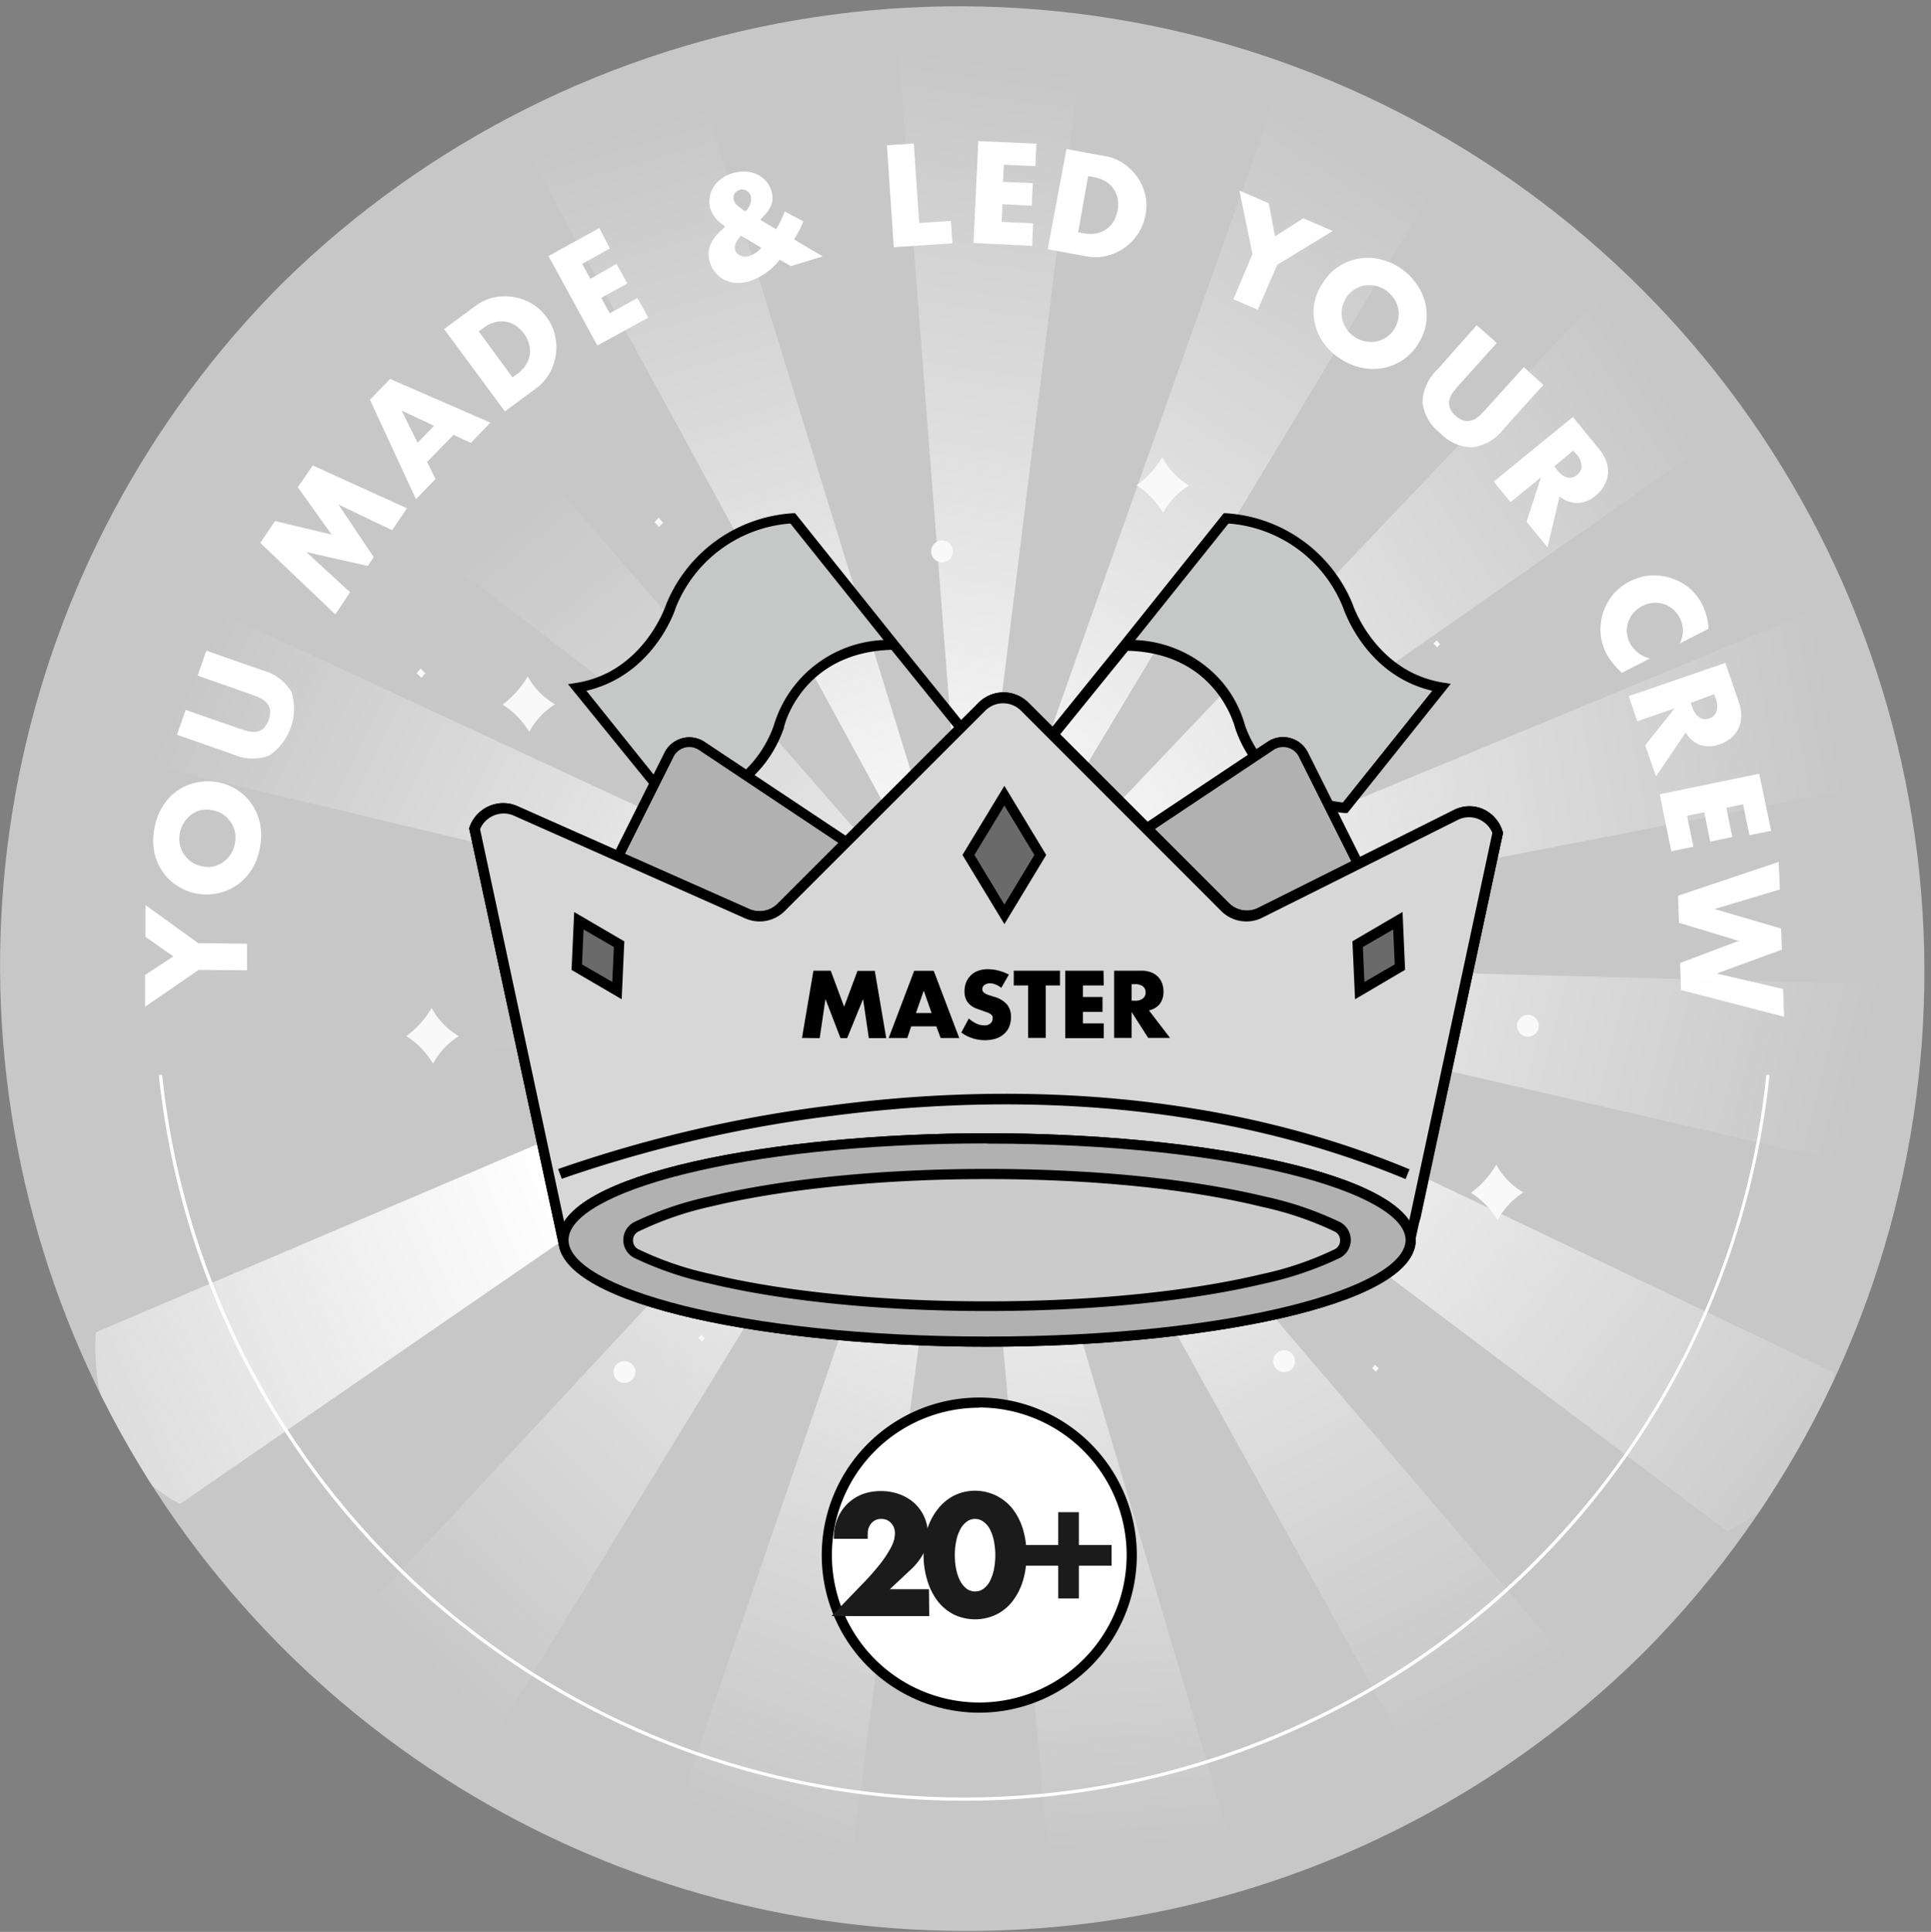 <svg xmlns="http://www.w3.org/2000/svg" xmlns:xlink="http://www.w3.org/1999/xlink" viewBox="0 0 197.58 197.65"><rect x="0" y="0" width="197.58" height="197.65" fill="#808080" stroke="none"/><defs><style>.cls-1{fill:none;}.cls-2{clip-path:url(#clip-path);}.cls-3{fill:#c7c7c7;}.cls-4{fill:#fff;}.cls-5{fill:url(#무제_그라디언트_11);}.cls-6{fill:url(#무제_그라디언트_11-2);}.cls-7{fill:url(#무제_그라디언트_11-3);}.cls-8{fill:url(#무제_그라디언트_11-4);}.cls-9{fill:url(#무제_그라디언트_11-5);}.cls-10{fill:url(#무제_그라디언트_11-6);}.cls-11{fill:url(#무제_그라디언트_11-7);}.cls-12{fill:url(#무제_그라디언트_11-8);}.cls-13{fill:url(#무제_그라디언트_11-9);}.cls-14{fill:url(#무제_그라디언트_11-10);}.cls-15{fill:url(#무제_그라디언트_11-11);}.cls-16{fill:url(#무제_그라디언트_11-12);}.cls-17{fill:url(#무제_그라디언트_11-13);}.cls-18{fill:url(#무제_그라디언트_11-14);}.cls-19{fill:url(#무제_그라디언트_11-15);}.cls-20{fill:#f9f9f9;}.cls-21{fill:#c6c8c8;}.cls-22{fill:url(#무제_그라디언트_10);}.cls-23{fill:#1b1b1b;}.cls-24{fill:#b1b1b1;}.cls-25{fill:#cbcbcb;}.cls-26{fill:#d7d7d7;}.cls-27{fill:#6a6a6a;}</style><clipPath id="clip-path"><path class="cls-1" d="M98.77,197.55A98.78,98.78,0,0,1,28.93,28.93,98.78,98.78,0,0,1,168.62,168.62,98.16,98.16,0,0,1,98.77,197.55Z"/></clipPath><linearGradient id="무제_그라디언트_11" x1="130.98" y1="-140.82" x2="112.08" y2="-56.6" gradientTransform="translate(-18.07 156.6) rotate(-4.44)" gradientUnits="userSpaceOnUse"><stop offset="0" stop-color="#fafafa" stop-opacity="0"/><stop offset="1" stop-color="#fefefe"/></linearGradient><linearGradient id="무제_그라디언트_11-2" x1="-758.56" y1="2471.29" x2="-777.46" y2="2555.51" gradientTransform="translate(1680.52 -2060.08) rotate(19.55)" xlink:href="#무제_그라디언트_11"/><linearGradient id="무제_그라디언트_11-3" x1="-509.35" y1="5219.43" x2="-528.25" y2="5303.65" gradientTransform="translate(4133.57 -3394.77) rotate(43.53)" xlink:href="#무제_그라디언트_11"/><linearGradient id="무제_그라디언트_11-4" x1="835.55" y1="7628.92" x2="816.65" y2="7713.13" gradientTransform="translate(6917.36 -3616.93) rotate(67.52)" xlink:href="#무제_그라디언트_11"/><linearGradient id="무제_그라디언트_11-5" x1="3043.85" y1="9283.55" x2="3024.95" y2="9367.77" gradientTransform="translate(9551.05 -2688.19) rotate(91.51)" xlink:href="#무제_그라디언트_11"/><linearGradient id="무제_그라디언트_11-6" x1="5734.09" y1="9897.53" x2="5715.19" y2="9981.75" gradientTransform="matrix(-0.43, 0.9, -0.9, -0.43, 11579.7, -768.98)" xlink:href="#무제_그라디언트_11"/><linearGradient id="무제_그라디언트_11-7" x1="8441.6" y1="9364.8" x2="8422.7" y2="9449.01" gradientTransform="translate(12652.92 1809.21) rotate(139.48)" xlink:href="#무제_그라디언트_11"/><linearGradient id="무제_그라디언트_11-8" x1="10698.69" y1="7777.37" x2="10679.79" y2="7861.59" gradientTransform="translate(12585.32 4601.03) rotate(163.47)" xlink:href="#무제_그라디언트_11"/><linearGradient id="무제_그라디언트_11-9" x1="12115.5" y1="5409.46" x2="12096.6" y2="5493.67" gradientTransform="translate(11388.58 7124.26) rotate(-172.54)" xlink:href="#무제_그라디언트_11"/><linearGradient id="무제_그라디언트_11-10" x1="12447.31" y1="2670.06" x2="12428.4" y2="2754.27" gradientTransform="translate(9269.42 8943.04) rotate(-148.55)" xlink:href="#무제_그라디언트_11"/><linearGradient id="무제_그라디언트_11-11" x1="11636.78" y1="32.36" x2="11617.88" y2="116.58" gradientTransform="matrix(-0.57, -0.82, 0.82, -0.57, 6593.87, 9743.23)" xlink:href="#무제_그라디언트_11"/><linearGradient id="무제_그라디언트_11-12" x1="9823.94" y1="-2048.02" x2="9805.04" y2="-1963.81" gradientTransform="matrix(-0.18, -0.98, 0.98, -0.18, 3824.09, 9386.6)" xlink:href="#무제_그라디언트_11"/><linearGradient id="무제_그라디언트_11-13" x1="7321.92" y1="-3211.74" x2="7303.01" y2="-3127.53" gradientTransform="matrix(0.23, -0.97, 0.97, 0.23, 1438.52, 7934.75)" xlink:href="#무제_그라디언트_11"/><linearGradient id="무제_그라디언트_11-14" x1="4562.88" y1="-3257.79" x2="4543.98" y2="-3173.58" gradientTransform="matrix(0.61, -0.79, 0.79, 0.61, -150.8, 5638.46)" xlink:href="#무제_그라디언트_11"/><linearGradient id="무제_그라디언트_11-15" x1="2023.41" y1="-2178.22" x2="2004.51" y2="-2094" gradientTransform="translate(-669.33 2894.39) rotate(-28.62)" xlink:href="#무제_그라디언트_11"/><linearGradient id="무제_그라디언트_10" x1="84.61" y1="159.1" x2="115.8" y2="159.1" gradientUnits="userSpaceOnUse"><stop offset="0" stop-color="#fff"/><stop offset="1" stop-color="#fff"/></linearGradient></defs><title>w]badge</title><g id="레이어_3" data-name="레이어 3"><g class="cls-2"><path class="cls-3" d="M98.77,197.55A98.78,98.78,0,0,1,28.93,28.93,98.78,98.78,0,0,1,168.62,168.62,98.16,98.16,0,0,1,98.77,197.55Z"/><path class="cls-4" d="M98.64,184.23A82.85,82.85,0,0,1,15.8,101.39h.35A82.5,82.5,0,0,0,157,159.72a82,82,0,0,0,24.16-58.33h.35a82.85,82.85,0,0,1-82.85,82.84Z"/><rect class="cls-3" x="10.47" y="75.65" width="175.93" height="34.32"/><path class="cls-4" d="M20.32,99.23,14.84,103l0-3.25,2.89-1.9-2.84-2,0-3.25,5.39,3.89,5,.06,0,2.72Z"/><path class="cls-4" d="M20.25,91.44a5.42,5.42,0,0,1-3.6-2.24,5.47,5.47,0,0,1-.86-2,6.32,6.32,0,0,1,0-2.38,6.25,6.25,0,0,1,.8-2.23A5.39,5.39,0,0,1,18,81a5.21,5.21,0,0,1,1.92-.9A5.65,5.65,0,0,1,22.15,80a5.45,5.45,0,0,1,2.08.79,5.36,5.36,0,0,1,1.53,1.47,5.6,5.6,0,0,1,.85,2,6.27,6.27,0,0,1,0,2.37,6.11,6.11,0,0,1-.8,2.23,5.49,5.49,0,0,1-1.45,1.61,5.58,5.58,0,0,1-1.93.89A5.46,5.46,0,0,1,20.25,91.44Zm.47-2.8a2.86,2.86,0,0,0,1.17,0,3,3,0,0,0,1-.48,2.94,2.94,0,0,0,.75-.82,3.1,3.1,0,0,0,.4-1.09,3.17,3.17,0,0,0,0-1.15,2.9,2.9,0,0,0-.44-1,2.74,2.74,0,0,0-.8-.79,2.82,2.82,0,0,0-1.09-.42,2.75,2.75,0,0,0-1.18,0,2.88,2.88,0,0,0-1,.49,3.09,3.09,0,0,0-1.12,3.06,3.1,3.1,0,0,0,.44,1,3.3,3.3,0,0,0,.8.78A2.87,2.87,0,0,0,20.72,88.64Z"/><path class="cls-4" d="M19,72.63l5.37,1.87.89.28a2.78,2.78,0,0,0,.89.09,1.55,1.55,0,0,0,.78-.31,2.45,2.45,0,0,0,.69-2,1.51,1.51,0,0,0-.41-.73,2.63,2.63,0,0,0-.75-.49c-.3-.13-.59-.24-.87-.34l-5.37-1.88.89-2.55,5.72,2a4.9,4.9,0,0,1,3,2.23,5.81,5.81,0,0,1-2.27,6.49,4.85,4.85,0,0,1-3.73-.12l-5.72-2Z"/><path class="cls-4" d="M34.31,62.86l-7.68-7.32,1.51-2.23,5.79,1.38-3.46-4.84L32,47.62,41.64,52l-1.52,2.24-5.49-2.62L38.24,57l-.61.9-6.29-1.42,4.48,4.11Z"/><path class="cls-4" d="M46.41,44.49,43.7,47.26,44.56,49l-2,2.07L37.85,40.89l2.07-2.12,10.26,4.47-2,2.07Zm-2-.93L41.09,42l1.64,3.3Z"/><path class="cls-4" d="M45.44,33.67l3.23-2.39a4.91,4.91,0,0,1,1.86-.85,5.85,5.85,0,0,1,2-.05,5.46,5.46,0,0,1,1.88.68,5.13,5.13,0,0,1,1.5,1.36,5,5,0,0,1,.86,1.83,5.35,5.35,0,0,1,.11,2,5.46,5.46,0,0,1-.63,1.9,4.78,4.78,0,0,1-1.36,1.55l-3.23,2.39Zm7,4.94.5-.37a3.34,3.34,0,0,0,.88-.93,2.69,2.69,0,0,0,.39-1.05,2.48,2.48,0,0,0-.08-1.08,3.34,3.34,0,0,0-.53-1.07,3.46,3.46,0,0,0-.86-.81,2.55,2.55,0,0,0-1-.39,2.62,2.62,0,0,0-1.11.06,3.21,3.21,0,0,0-1.14.57l-.5.37Z"/><path class="cls-4" d="M62.4,25.42,59.57,27l.84,1.53L63.08,27l1.11,2-2.67,1.47.87,1.58,2.83-1.56,1.11,2-5.21,2.86-5-9.16,5.21-2.86Z"/><path class="cls-4" d="M79.41,23.45a12,12,0,0,0,.89-1.81l1.89,1a8.1,8.1,0,0,1-.33.77c-.13.26-.29.54-.47.85l-.14.24,2.93,1.73-3.25,1-1.15-.66a6.49,6.49,0,0,1-3.09,2.2,4.13,4.13,0,0,1-1.36.17,3,3,0,0,1-1.18-.31,2.71,2.71,0,0,1-.93-.72,2.69,2.69,0,0,1-.58-1.08,3,3,0,0,1-.14-1,2.59,2.59,0,0,1,.29-1,3.32,3.32,0,0,1,.46-.71,6.57,6.57,0,0,1,.7-.68l.24-.22L74,23a3.19,3.19,0,0,1-1.31-1.62,2.7,2.7,0,0,1-.08-1.16A2.74,2.74,0,0,1,73,19.14a3.17,3.17,0,0,1,.82-.86A3.7,3.7,0,0,1,75,17.71a4,4,0,0,1,1.31-.16,3.36,3.36,0,0,1,1.16.29,2.93,2.93,0,0,1,.91.69,2.67,2.67,0,0,1,.55,1,2.62,2.62,0,0,1,.11.75,1.78,1.78,0,0,1-.13.71,3.08,3.08,0,0,1-.41.71,8.07,8.07,0,0,1-.72.78Zm-3.15-1.84a1.63,1.63,0,0,0,.57-1.52.94.94,0,0,0-.44-.57.8.8,0,0,0-.71-.09.84.84,0,0,0-.59,1.08C75.18,20.83,75.57,21.2,76.26,21.61Zm-.44,2.5c-.52.58-.72,1.06-.6,1.45a.82.82,0,0,0,.21.36,1,1,0,0,0,.34.24,1.43,1.43,0,0,0,.42.09,1.29,1.29,0,0,0,.47-.06,2.75,2.75,0,0,0,1.24-.84Z"/><path class="cls-4" d="M93.5,14.68l.55,8.13,3.25-.21.15,2.29-6,.4-.7-10.43Z"/><path class="cls-4" d="M105.94,17l-3.23-.15-.08,1.75,3.05.14-.11,2.3-3-.14-.08,1.8,3.22.15-.1,2.3-6-.28.49-10.44,5.94.27Z"/><path class="cls-4" d="M109.12,15.25l4,.73a4.66,4.66,0,0,1,1.89.78,5.76,5.76,0,0,1,1.41,1.42,5.47,5.47,0,0,1,.78,1.84,5,5,0,0,1,0,2,5.13,5.13,0,0,1-.74,1.87,5.34,5.34,0,0,1-3.2,2.28,4.76,4.76,0,0,1-2.06.06l-4-.73Zm1.2,8.51.61.11a3.25,3.25,0,0,0,1.28,0,2.69,2.69,0,0,0,1-.43,2.84,2.84,0,0,0,.74-.8,3.55,3.55,0,0,0,.41-1.12,3.34,3.34,0,0,0,0-1.18,2.55,2.55,0,0,0-.41-1,2.6,2.6,0,0,0-.81-.77,3.25,3.25,0,0,0-1.18-.44l-.62-.12Z"/><path class="cls-4" d="M128.15,26l-1.33-6.5,3,1.29.64,3.39,2.9-1.85,3,1.3-5.67,3.46-2,4.6-2.49-1.08Z"/><path class="cls-4" d="M135.32,29A5.39,5.39,0,0,1,141,26.48a6.15,6.15,0,0,1,2.2.89A6,6,0,0,1,144.9,29a5.48,5.48,0,0,1,.93,2,5.34,5.34,0,0,1-.72,4.18,5.33,5.33,0,0,1-1.52,1.61,5.47,5.47,0,0,1-2,.85,5.7,5.7,0,0,1-2.18,0,6.22,6.22,0,0,1-2.19-.89,6.29,6.29,0,0,1-1.75-1.6,5.53,5.53,0,0,1-.92-2,5.39,5.39,0,0,1-.07-2.12A5.5,5.5,0,0,1,135.32,29Zm2.4,1.52a2.83,2.83,0,0,0-.41,1.1,3,3,0,0,0,.05,1.11,3,3,0,0,0,.47,1,3.13,3.13,0,0,0,.84.78,3,3,0,0,0,1.07.42,3,3,0,0,0,1.12,0,3.06,3.06,0,0,0,1-.43,2.86,2.86,0,0,0,.81-.85,2.74,2.74,0,0,0,.41-1.1,2.82,2.82,0,0,0-.05-1.12,2.85,2.85,0,0,0-.48-1,3.17,3.17,0,0,0-.84-.79,3.07,3.07,0,0,0-1.07-.42,3.24,3.24,0,0,0-1.12,0,3.07,3.07,0,0,0-1,.44A2.78,2.78,0,0,0,137.72,30.47Z"/><path class="cls-4" d="M153.15,35.09l-3.8,4.23q-.3.33-.6.72a2.29,2.29,0,0,0-.42.78,1.38,1.38,0,0,0,0,.83,1.91,1.91,0,0,0,.62.89,2,2,0,0,0,.94.52,1.56,1.56,0,0,0,.83-.1,2.68,2.68,0,0,0,.74-.5c.23-.23.45-.45.65-.68l3.81-4.22,2,1.81-4.05,4.5a4.9,4.9,0,0,1-3.21,1.9,4.63,4.63,0,0,1-3.3-1.46,4.7,4.7,0,0,1-1.81-3.13,4.89,4.89,0,0,1,1.55-3.4l4-4.51Z"/><path class="cls-4" d="M158.34,56l-2.14-2.62,1.48-4.55-3.12,2.55-1.72-2.11,8.1-6.61,2.67,3.27a4.06,4.06,0,0,1,.77,1.35,3,3,0,0,1,.14,1.27,2.87,2.87,0,0,1-.39,1.14,3.46,3.46,0,0,1-.84,1,3.08,3.08,0,0,1-1.86.78,2.93,2.93,0,0,1-1.85-.68Zm.7-8.28.32.4a2,2,0,0,0,1,.74,1.14,1.14,0,0,0,1-.27,1.12,1.12,0,0,0,.47-.94,2,2,0,0,0-.52-1.17l-.33-.39Z"/><path class="cls-4" d="M171.88,65.83a2.9,2.9,0,0,0,0-2.6,2.8,2.8,0,0,0-.71-.91,2.65,2.65,0,0,0-.94-.52,2.77,2.77,0,0,0-1.08-.12,3.1,3.1,0,0,0-2,1,2.77,2.77,0,0,0-.54.94,2.64,2.64,0,0,0-.14,1.08,2.74,2.74,0,0,0,.3,1.09,3.17,3.17,0,0,0,2.05,1.58l-2.87,1.46-.21-.2a7.22,7.22,0,0,1-.81-.9,5.1,5.1,0,0,1-.58-.9,5.19,5.19,0,0,1-.57-2,5.38,5.38,0,0,1,.23-2.08,5.67,5.67,0,0,1,1-1.88,5.65,5.65,0,0,1,3.95-2,5.55,5.55,0,0,1,2.09.3,5.37,5.37,0,0,1,1.81,1,5.45,5.45,0,0,1,1.32,1.69,5.9,5.9,0,0,1,.43,1.15,6.51,6.51,0,0,1,.21,1.32Z"/><path class="cls-4" d="M169.44,79.44l-1.1-3.2,3-3.76-3.81,1.31-.88-2.57,9.89-3.4,1.37,4a4,4,0,0,1,.25,1.53,2.91,2.91,0,0,1-.31,1.24,3,3,0,0,1-.76.94,3.72,3.72,0,0,1-1.11.61,3.08,3.08,0,0,1-2,.08,2.9,2.9,0,0,1-1.5-1.28ZM173,71.91l.17.49a1.93,1.93,0,0,0,.71,1,1.14,1.14,0,0,0,1,.1,1.12,1.12,0,0,0,.76-.72,2,2,0,0,0-.08-1.27l-.17-.49Z"/><path class="cls-4" d="M179,85.45l-.65-3.16-1.71.35.61,3-2.26.46-.61-3-1.76.36.65,3.17-2.26.46-1.19-5.83L180,79.16,181.23,85Z"/><path class="cls-4" d="M182.12,91l-6.69,2,6.82,2,.07,2.16-6.67,2.44,6.8,1.58.1,2.84L172,101.29l-.09-2.77,6-2.26-6.12-1.85-.09-2.77L182,88.18Z"/><path class="cls-5" d="M99.16,98.24,91.57.54s8-6.25,19.51,1.3Z"/><path class="cls-6" d="M99.16,98.24,131.94,5.89s9.82-2.47,17.3,9.13Z"/><path class="cls-7" d="M99.16,98.24l67.49-71s10,1.73,12.1,15.36Z"/><path class="cls-8" d="M99.16,98.24l90.55-37.47s8.41,5.64,4.8,19Z"/><path class="cls-9" d="M99.16,98.24l98,2.58s5.39,8.57-3.32,19.27Z"/><path class="cls-10" d="M99.16,98.24l88.45,42.18s1.44,10-10.87,16.26Z"/><path class="cls-11" d="M99.16,98.24l63.66,74.5s-2.76,9.74-16.53,10.43Z"/><path class="cls-12" d="M99.16,98.24l27.88,94S120.56,200,107.69,195Z"/><path class="cls-13" d="M99.16,98.24,86.44,195.41s-9.09,4.47-18.82-5.3Z"/><path class="cls-14" d="M99.16,98.24,48,181.84s-10.12.4-15-12.49Z"/><path class="cls-15" d="M99.16,98.24l-80.7,55.6s-9.4-3.75-8.66-17.53Z"/><path class="cls-16" d="M99.16,98.24l-96.33,18S-4.24,109,2,96.7Z"/><path class="cls-17" d="M99.16,98.24,3.84,75.52S.32,66,11.05,57.35Z"/><path class="cls-18" d="M99.16,98.24,21.31,38.73s.65-10.11,14-13.67Z"/><path class="cls-19" d="M99.16,98.24l-46.94-86s4.71-9,18.33-6.8Z"/><path class="cls-20" d="M56.79,72.05a7.72,7.72,0,0,0-2.64,2.82,8.54,8.54,0,0,0-2.72-2.79A10,10,0,0,0,54,69.2,7.25,7.25,0,0,0,56.79,72.05Z"/><path class="cls-20" d="M155.87,122a7.68,7.68,0,0,0-2.63,2.82,8.66,8.66,0,0,0-2.73-2.79,9.57,9.57,0,0,0,2.59-2.88A7.32,7.32,0,0,0,155.87,122Z"/><path class="cls-20" d="M46.94,106a7.6,7.6,0,0,0-2.63,2.82A8.56,8.56,0,0,0,41.58,106a9.57,9.57,0,0,0,2.59-2.88A7.25,7.25,0,0,0,46.94,106Z"/><path class="cls-20" d="M84.61,62.69A7.72,7.72,0,0,0,82,65.51a8.45,8.45,0,0,0-2.72-2.79,9.83,9.83,0,0,0,2.59-2.88A7.25,7.25,0,0,0,84.61,62.69Z"/><path class="cls-20" d="M134.57,85.7a7.68,7.68,0,0,0-2.63,2.82,8.66,8.66,0,0,0-2.73-2.79,9.57,9.57,0,0,0,2.59-2.88A7.32,7.32,0,0,0,134.57,85.7Z"/><path class="cls-20" d="M43.54,68.89a4.69,4.69,0,0,0-.43.47,4.53,4.53,0,0,0-.49-.49q.23-.24.42-.48A3.93,3.93,0,0,0,43.54,68.89Z"/><path class="cls-20" d="M141.08,140c-.12.11-.22.23-.32.34a4.31,4.31,0,0,0-.37-.37,3.38,3.38,0,0,0,.31-.35A3.41,3.41,0,0,0,141.08,140Z"/><path class="cls-20" d="M72.13,136.92c-.12.11-.22.23-.32.34a4.31,4.31,0,0,0-.37-.37c.11-.11.22-.23.31-.34A4.4,4.4,0,0,0,72.13,136.92Z"/><circle class="cls-20" cx="62.78" cy="69.75" r="1.12"/><circle class="cls-20" cx="131.39" cy="139.26" r="1.12"/><circle class="cls-20" cx="91.78" cy="116.74" r="1.12"/><circle class="cls-20" cx="62.72" cy="126.67" r="1.12"/><circle class="cls-20" cx="156.34" cy="104.94" r="1.12"/><circle class="cls-20" cx="63.89" cy="140.37" r="1.12"/><path class="cls-20" d="M109.27,84.7a7.8,7.8,0,0,0-2.66,2.79,8.62,8.62,0,0,0-2.69-2.82,9.87,9.87,0,0,0,2.62-2.85A7.26,7.26,0,0,0,109.27,84.7Z"/><path class="cls-20" d="M70.86,90.56a7.64,7.64,0,0,0-2.66,2.79,8.52,8.52,0,0,0-2.69-2.82,10,10,0,0,0,2.62-2.85A7.33,7.33,0,0,0,70.86,90.56Z"/><path class="cls-20" d="M121.66,49.67a7.66,7.66,0,0,0-2.66,2.8,8.68,8.68,0,0,0-2.7-2.83,9.48,9.48,0,0,0,2.62-2.85A7.28,7.28,0,0,0,121.66,49.67Z"/><path class="cls-20" d="M67.87,53.46a6.33,6.33,0,0,0-.44.46,3.72,3.72,0,0,0-.48-.49,4.69,4.69,0,0,0,.43-.47A4.65,4.65,0,0,0,67.87,53.46Z"/><path class="cls-20" d="M147.37,65.89a3.4,3.4,0,0,0-.32.34,4.44,4.44,0,0,0-.37-.38c.11-.11.22-.22.32-.34A3.34,3.34,0,0,0,147.37,65.89Z"/><path class="cls-20" d="M87.87,86.46c-.11.1-.22.22-.32.33a4.25,4.25,0,0,0-.36-.37l.31-.35A4.59,4.59,0,0,0,87.87,86.46Z"/><circle class="cls-20" cx="96.39" cy="56.41" r="1.12"/><circle class="cls-20" cx="115.58" cy="101.84" r="1.12"/><circle class="cls-20" cx="86.41" cy="111.45" r="1.12"/><circle class="cls-20" cx="127.52" cy="118.33" r="1.12"/><path class="cls-21" d="M130.73,114.54,91.45,66,81.11,53a14.37,14.37,0,0,0-12.47,9s-2.3,7.14-9.56,8.31l9.86,12.31s8-.41,10.73-8.25c0,0,1.93-8.28,11.78-8.44"/><path d="M130.32,114.87,91.21,66.48c-9.1.28-11,7.71-11,8v0c-2.85,8.08-11.11,8.6-11.19,8.6l-.27,0L58.12,70l.88-.14c6.84-1.11,9.12-7.89,9.15-8v0A15,15,0,0,1,81.1,52.51h.26l10.5,13.12,39.27,48.59ZM60,70.67,69.17,82.1a11.89,11.89,0,0,0,10-7.86,12.26,12.26,0,0,1,11.24-8.76L80.87,53.56A13.72,13.72,0,0,0,69.13,62.2C69,62.69,66.72,69.11,60,70.67Z"/><path class="cls-21" d="M75.84,114.54,115.12,66,125.46,53a14.37,14.37,0,0,1,12.47,9s2.3,7.14,9.56,8.31l-9.86,12.31s-8-.41-10.73-8.25c0,0-1.93-8.28-11.78-8.44"/><path d="M76.25,114.87l-.81-.65,39.28-48.59,10.49-13.12h.26a15,15,0,0,1,12.94,9.31v0c0,.07,2.31,6.85,9.15,8l.88.14L137.87,83.18l-.27,0c-.08,0-8.34-.52-11.19-8.6v0c-.08-.32-1.94-7.75-11-8ZM127.4,74.24a11.9,11.9,0,0,0,10,7.86l9.15-11.43c-6.7-1.56-8.94-8-9.11-8.47a13.72,13.72,0,0,0-11.74-8.64l-9.54,11.92a12.38,12.38,0,0,1,9,4.42A11.81,11.81,0,0,1,127.4,74.24Z"/><circle class="cls-22" cx="100.2" cy="159.1" r="15.6"/><path d="M100.2,175.22a16.12,16.12,0,1,1,16.12-16.12A16.13,16.13,0,0,1,100.2,175.22Zm0-31.2a15.08,15.08,0,1,0,15.08,15.08A15.1,15.1,0,0,0,100.2,144Z"/><path class="cls-23" d="M95.08,165.34h-10l3.08-3.2A26.43,26.43,0,0,0,90.06,160a11.05,11.05,0,0,0,1-1.49,4.14,4.14,0,0,0,.43-1,3.47,3.47,0,0,0,.08-.64,1.71,1.71,0,0,0-.09-.55,1.34,1.34,0,0,0-.28-.47,1.27,1.27,0,0,0-.43-.33,1.4,1.4,0,0,0-.6-.12,1.27,1.27,0,0,0-1,.43,1.56,1.56,0,0,0-.38,1.07,4.72,4.72,0,0,0,0,.53H85.32a5.21,5.21,0,0,1,.35-2,4.51,4.51,0,0,1,1-1.54,4.65,4.65,0,0,1,1.52-1,5.31,5.31,0,0,1,1.94-.34,5.45,5.45,0,0,1,1.92.33,4.7,4.7,0,0,1,1.53.92A4.28,4.28,0,0,1,94.94,157a4.13,4.13,0,0,1-.43,1.89,6.49,6.49,0,0,1-1.4,1.77l-2.06,1.93h4Z"/><path class="cls-23" d="M94.5,159.11a8.8,8.8,0,0,1,.39-2.7A6.35,6.35,0,0,1,96,154.34,4.94,4.94,0,0,1,97.64,153a4.9,4.9,0,0,1,5.93,1.32,6.35,6.35,0,0,1,1.08,2.07,8.81,8.81,0,0,1,.38,2.7,8.7,8.7,0,0,1-.38,2.69,6.5,6.5,0,0,1-1.08,2.08,4.81,4.81,0,0,1-1.67,1.34,5.06,5.06,0,0,1-4.26,0A5,5,0,0,1,96,163.88a6.5,6.5,0,0,1-1.08-2.08A8.69,8.69,0,0,1,94.5,159.11Zm3.2,0a6.93,6.93,0,0,0,.15,1.5,4.46,4.46,0,0,0,.42,1.17,2.38,2.38,0,0,0,.65.77,1.44,1.44,0,0,0,.86.27,1.43,1.43,0,0,0,.84-.27,2.28,2.28,0,0,0,.66-.77,4.85,4.85,0,0,0,.41-1.17,7.53,7.53,0,0,0,0-3,4.56,4.56,0,0,0-.41-1.17,2.15,2.15,0,0,0-.66-.76,1.37,1.37,0,0,0-.84-.28,1.39,1.39,0,0,0-.86.28,2.23,2.23,0,0,0-.65.76,4.21,4.21,0,0,0-.42,1.17A6.9,6.9,0,0,0,97.7,159.11Z"/><path class="cls-23" d="M104.92,158.07h3.36v-3.36h2.11v3.36h3.35v2.11h-3.35v3.36h-2.11v-3.36h-3.36Z"/><path class="cls-24" d="M107.34,91.41,130,76.3a2.3,2.3,0,0,1,3.35.89l7.56,15.11a2.31,2.31,0,0,1-2.07,3.35H108.62A2.31,2.31,0,0,1,107.34,91.41Z"/><path d="M138.85,96.17H108.62A2.83,2.83,0,0,1,107.05,91l22.67-15.12A2.84,2.84,0,0,1,133.83,77l7.56,15.12a2.84,2.84,0,0,1-2.54,4.1ZM131.3,76.43a1.78,1.78,0,0,0-1,.3L107.63,91.84a1.8,1.8,0,0,0,1,3.29h30.23a1.8,1.8,0,0,0,1.61-2.6L132.9,77.42a1.8,1.8,0,0,0-1.14-.93A1.88,1.88,0,0,0,131.3,76.43Z"/><path class="cls-24" d="M94.48,91.41,71.81,76.3a2.31,2.31,0,0,0-3.36.89L60.9,92.3A2.31,2.31,0,0,0,63,95.65H93.19A2.32,2.32,0,0,0,94.48,91.41Z"/><path d="M93.19,96.17H63a2.84,2.84,0,0,1-2.54-4.1L68,77a2.84,2.84,0,0,1,1.81-1.47,2.81,2.81,0,0,1,2.29.38L94.77,91a2.83,2.83,0,0,1-1.58,5.19ZM70.52,76.43a1.82,1.82,0,0,0-.46.06,1.8,1.8,0,0,0-1.14.93L61.36,92.53A1.8,1.8,0,0,0,63,95.13H93.19a1.8,1.8,0,0,0,1-3.29L71.52,76.73A1.8,1.8,0,0,0,70.52,76.43Z"/><path class="cls-24" d="M107.34,91.41,130,76.3a2.3,2.3,0,0,1,3.35.89l7.56,15.11a2.31,2.31,0,0,1-2.07,3.35H108.62A2.31,2.31,0,0,1,107.34,91.41Z"/><path d="M138.85,96.17H108.62A2.83,2.83,0,0,1,107.05,91l22.67-15.12A2.84,2.84,0,0,1,133.83,77l7.56,15.12a2.84,2.84,0,0,1-2.54,4.1ZM131.3,76.43a1.78,1.78,0,0,0-1,.3L107.63,91.84a1.8,1.8,0,0,0,1,3.29h30.23a1.8,1.8,0,0,0,1.61-2.6L132.9,77.42a1.8,1.8,0,0,0-1.14-.93A1.88,1.88,0,0,0,131.3,76.43Z"/><path class="cls-24" d="M94.48,91.41,71.81,76.3a2.31,2.31,0,0,0-3.36.89L60.9,92.3A2.31,2.31,0,0,0,63,95.65H93.19A2.32,2.32,0,0,0,94.48,91.41Z"/><path d="M93.19,96.17H63a2.84,2.84,0,0,1-2.54-4.1L68,77a2.84,2.84,0,0,1,1.81-1.47,2.81,2.81,0,0,1,2.29.38L94.77,91a2.83,2.83,0,0,1-1.58,5.19ZM70.52,76.43a1.82,1.82,0,0,0-.46.06,1.8,1.8,0,0,0-1.14.93L61.36,92.53A1.8,1.8,0,0,0,63,95.13H93.19a1.8,1.8,0,0,0,1-3.29L71.52,76.73A1.8,1.8,0,0,0,70.52,76.43Z"/><path class="cls-25" d="M141.78,126.86a3.1,3.1,0,0,0,3-2.46l8.42-39.28a3.11,3.11,0,0,0-4.32-1.74l-20,10a3.12,3.12,0,0,1-3.59-.58l-20.49-20.5a3.12,3.12,0,0,0-4.4,0L79.91,92.85a3.1,3.1,0,0,1-3.45.65L52.77,83a3.11,3.11,0,0,0-4.19,1.8l9,42.09Z"/><path d="M141.78,127.38H57.18L48,84.74l.05-.14a3.64,3.64,0,0,1,2-2.13,3.57,3.57,0,0,1,2.88,0L76.67,93a2.61,2.61,0,0,0,2.88-.53l20.57-20.57a3.61,3.61,0,0,1,5.12,0l20.5,20.49a2.59,2.59,0,0,0,3,.49l20-10a3.5,3.5,0,0,1,2.95-.13A3.65,3.65,0,0,1,153.73,85l.05.14,0,.14-8.42,39.28A3.66,3.66,0,0,1,141.78,127.38Zm-83.76-1h83.76a2.59,2.59,0,0,0,2.53-2l8.39-39.13a2.62,2.62,0,0,0-1.45-1.42,2.53,2.53,0,0,0-2.1.1l-20,10a3.64,3.64,0,0,1-4.19-.68l-20.49-20.5a2.59,2.59,0,0,0-3.66,0L80.28,93.22a3.63,3.63,0,0,1-4,.75L52.56,83.44a2.57,2.57,0,0,0-2.05,0,2.63,2.63,0,0,0-1.39,1.39Z"/><path class="cls-26" d="M57.6,126.86h86.69l9-41.74a3.11,3.11,0,0,0-4.32-1.74l-20,10a3.12,3.12,0,0,1-3.59-.58l-20.49-20.5a3.12,3.12,0,0,0-4.4,0L79.91,92.85a3.1,3.1,0,0,1-3.45.65L52.77,83a3.11,3.11,0,0,0-4.19,1.8Z"/><path d="M144.71,127.38H57.18L48,84.74l.05-.14a3.64,3.64,0,0,1,2-2.13,3.57,3.57,0,0,1,2.88,0L76.67,93a2.61,2.61,0,0,0,2.88-.53l20.57-20.57a3.61,3.61,0,0,1,5.12,0l20.5,20.49a2.59,2.59,0,0,0,3,.49l20-10a3.5,3.5,0,0,1,2.95-.13A3.65,3.65,0,0,1,153.73,85l.05.14,0,.14Zm-86.69-1h85.85l8.83-41.17a2.62,2.62,0,0,0-1.45-1.42,2.53,2.53,0,0,0-2.1.1l-20,10a3.64,3.64,0,0,1-4.19-.68l-20.49-20.5a2.59,2.59,0,0,0-3.66,0L80.28,93.22a3.63,3.63,0,0,1-4,.75L52.56,83.44a2.57,2.57,0,0,0-2.05,0,2.63,2.63,0,0,0-1.39,1.39Z"/><ellipse class="cls-25" cx="100.95" cy="126.86" rx="43.35" ry="10.4"/><path d="M101,137.78c-21.57,0-43.87-4.08-43.87-10.92s22.3-10.92,43.87-10.92,43.86,4.08,43.86,10.92S122.51,137.78,101,137.78Zm0-20.8c-25.62,0-42.83,5.11-42.83,9.88s17.21,9.88,42.83,9.88,42.82-5.11,42.82-9.88S126.57,117,101,117Z"/><ellipse class="cls-24" cx="100.95" cy="126.86" rx="43.35" ry="10.4"/><path d="M101,137.78c-21.57,0-43.87-4.08-43.87-10.92s22.3-10.92,43.87-10.92,43.86,4.08,43.86,10.92S122.51,137.78,101,137.78Zm0-20.8c-25.62,0-42.83,5.11-42.83,9.88s17.21,9.88,42.83,9.88,42.82-5.11,42.82-9.88S126.57,117,101,117Z"/><path class="cls-25" d="M101,133.61c-10.73,0-20.78-1-28.3-2.8a33.75,33.75,0,0,1-7.57-2.58,1.55,1.55,0,0,1,0-2.74,33.75,33.75,0,0,1,7.57-2.58c7.52-1.8,17.57-2.8,28.3-2.8s20.77,1,28.29,2.8a33.55,33.55,0,0,1,7.57,2.58,1.55,1.55,0,0,1,0,2.74,33.55,33.55,0,0,1-7.57,2.58C121.72,132.61,111.67,133.61,101,133.61Z"/><path d="M101,134.13c-10.77,0-20.86-1-28.42-2.82a34.61,34.61,0,0,1-7.69-2.62,2.06,2.06,0,0,1,0-3.66,34.61,34.61,0,0,1,7.69-2.62c7.56-1.82,17.65-2.82,28.42-2.82s20.85,1,28.41,2.82a34.72,34.72,0,0,1,7.7,2.62,2.07,2.07,0,0,1,0,3.66,34.72,34.72,0,0,1-7.7,2.62C121.8,133.13,111.71,134.13,101,134.13Zm0-13.5c-10.69,0-20.7,1-28.18,2.79A33.68,33.68,0,0,0,65.32,126a1,1,0,0,0-.55.91,1,1,0,0,0,.55.9,33.11,33.11,0,0,0,7.45,2.54c7.48,1.8,17.49,2.79,28.18,2.79s20.69-1,28.17-2.79a33.11,33.11,0,0,0,7.45-2.54,1,1,0,0,0,.55-.9,1,1,0,0,0-.55-.91,33.68,33.68,0,0,0-7.45-2.53C121.64,121.62,111.63,120.63,101,120.63Z"/><polygon class="cls-27" points="138.91 96.59 139.13 101.34 143.24 98.96 143.03 94.21 138.91 96.59"/><path d="M138.65,102.23l-.27-5.93,5.13-3,.26,5.92Zm.8-5.34.16,3.57,3.1-1.79-.16-3.58Z"/><polygon class="cls-27" points="63.34 96.59 63.13 101.34 59.02 98.96 59.23 94.21 63.34 96.59"/><path d="M63.61,102.23l-5.13-3,.27-5.92,5.13,3Zm-4.06-3.56,3.1,1.79.16-3.57-3.1-1.8Z"/><polygon class="cls-27" points="106.44 87.47 102.77 93.54 99.09 87.47 102.77 81.4 106.44 87.47"/><path d="M102.77,94.54l-4.29-7.07,4.29-7.07,4.28,7.07ZM99.7,87.47l3.07,5.07,3.07-5.07-3.07-5.06Z"/><path d="M57.48,120.6l-.37-1A135.79,135.79,0,0,1,85,113.1c15.09-2,37.62-2.47,59.22,6.53l-.4,1c-21.38-8.9-43.7-8.43-58.65-6.47A135.43,135.43,0,0,0,57.48,120.6Z"/><path d="M82.06,106.19l1.17-6.88H85L86.37,103l1.37-3.67h1.77l1.17,6.88H88.9l-.59-4-1.63,4H86l-1.54-4-.59,4Z"/><path d="M95.8,105H93.24l-.41,1.2h-1.9l2.61-6.88h2l2.61,6.88h-1.9Zm-.48-1.36-.8-2.29-.8,2.29Z"/><path d="M102.45,101.07a2,2,0,0,0-.59-.35,1.45,1.45,0,0,0-.56-.12.94.94,0,0,0-.57.17.53.53,0,0,0-.22.43.44.44,0,0,0,.11.3,1.06,1.06,0,0,0,.29.2,2.08,2.08,0,0,0,.4.15l.44.14a2.68,2.68,0,0,1,1.29.78,1.93,1.93,0,0,1,.4,1.27,2.45,2.45,0,0,1-.18,1,1.81,1.81,0,0,1-.52.73,2.19,2.19,0,0,1-.83.48,3.62,3.62,0,0,1-1.13.17,4.13,4.13,0,0,1-2.42-.78l.77-1.44a3.21,3.21,0,0,0,.79.53,1.83,1.83,0,0,0,.78.17.89.89,0,0,0,.65-.2.6.6,0,0,0,.21-.45.68.68,0,0,0,0-.27.6.6,0,0,0-.18-.21,1.2,1.2,0,0,0-.34-.18l-.49-.18-.68-.24a2.13,2.13,0,0,1-.6-.36,1.68,1.68,0,0,1-.42-.55,2,2,0,0,1-.16-.84,2.52,2.52,0,0,1,.17-.93,2.17,2.17,0,0,1,.48-.71,2,2,0,0,1,.75-.46,2.76,2.76,0,0,1,1-.16,4,4,0,0,1,1.07.14,4.64,4.64,0,0,1,1.07.41Z"/><path d="M107,100.82v5.37H105.2v-5.37h-1.47V99.31h4.73v1.51Z"/><path d="M112.94,100.82h-2.13V102h2v1.52h-2v1.18h2.13v1.52H109V99.31h3.91Z"/><path d="M119.72,106.19h-2.23l-1.7-2.65v2.65H114V99.31h2.78a2.56,2.56,0,0,1,1,.17,1.86,1.86,0,0,1,.71.46,1.81,1.81,0,0,1,.42.67,2.48,2.48,0,0,1,.14.82,2.05,2.05,0,0,1-.38,1.28,1.94,1.94,0,0,1-1.11.66Zm-3.93-3.81h.33a1.24,1.24,0,0,0,.81-.22.74.74,0,0,0,.29-.63.76.76,0,0,0-.29-.63,1.31,1.31,0,0,0-.81-.21h-.33Z"/></g></g></svg>